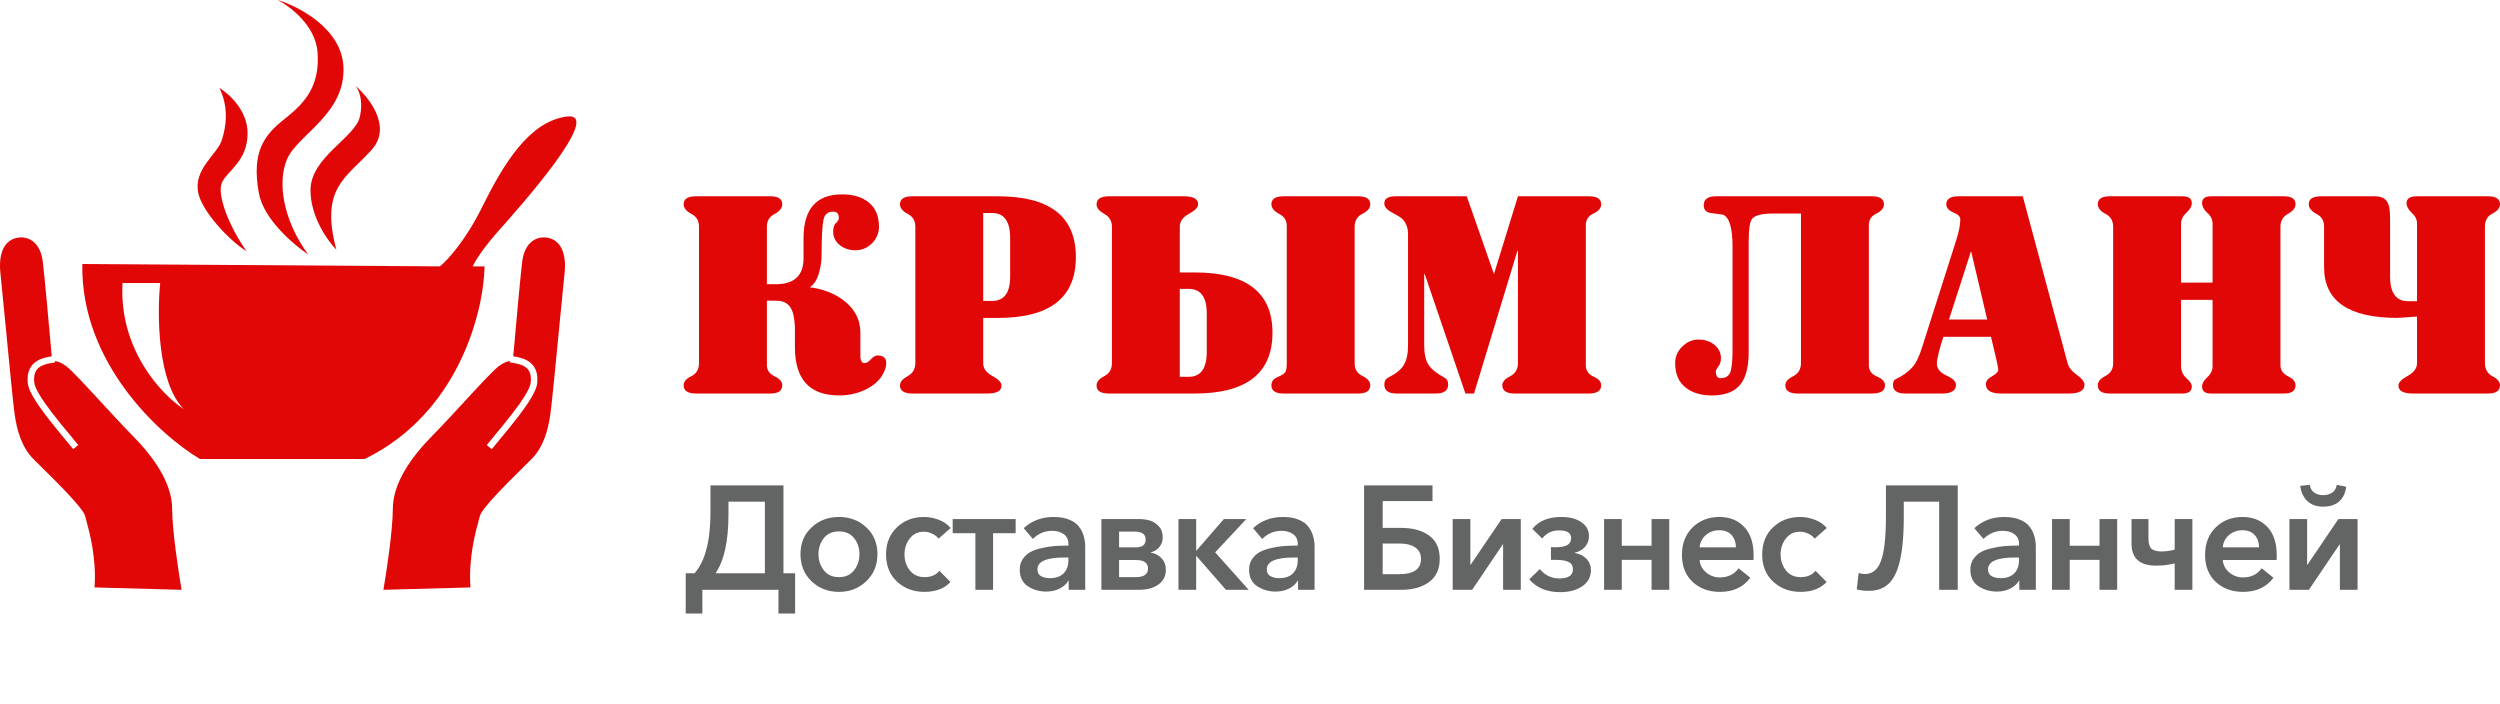 <svg width="373" height="105" viewBox="0 0 373 105" fill="none" xmlns="http://www.w3.org/2000/svg">
<path d="M38.605 28.742C39.303 32.745 43.869 36.548 45.975 37.968C42.114 32.645 41.412 27.086 42.816 23.774C44.391 20.059 51.59 17.032 51.239 9.935C50.958 4.258 44.571 0.946 41.412 0C43.284 0.946 47.098 3.832 47.379 7.806C47.73 12.774 45.624 15.258 42.465 17.742C39.307 20.226 37.552 22.71 38.605 28.742Z" fill="#E20707"/>
<path d="M46.326 28.387C46.326 32.361 48.9 35.957 50.186 37.258C47.73 28.032 51.59 26.613 55.451 22.355C58.539 18.948 55.1 14.548 52.994 12.774C53.462 13.247 54.257 14.832 53.696 17.387C52.994 20.581 46.326 23.419 46.326 28.387Z" fill="#E20707"/>
<path d="M33.082 20.936C32.38 23.065 28.87 25.194 29.572 28.742C30.122 31.519 34.135 35.839 36.794 37.494C34.135 33.71 32.38 29.097 33.082 27.323C33.784 25.548 36.942 24.129 36.942 19.871C36.942 16.465 34.135 13.957 32.731 13.129C34.135 15.968 33.784 18.806 33.082 20.936Z" fill="#E20707"/>
<path d="M57.205 88C57.673 85.28 58.609 79.058 58.609 75.936C58.609 72.032 61.417 68.129 64.575 64.936C65.887 63.609 67.562 61.793 69.173 60.047C71.441 57.588 73.581 55.267 74.402 54.645C75.144 54.082 75.723 53.902 76.098 53.878L76.062 54.06C76.197 54.087 76.34 54.112 76.487 54.137C77.057 54.236 77.695 54.347 78.238 54.668C78.559 54.858 78.823 55.112 78.995 55.473C79.168 55.836 79.266 56.345 79.186 57.075C79.14 57.493 78.87 58.123 78.392 58.922C77.925 59.703 77.298 60.584 76.608 61.488C75.713 62.66 74.737 63.836 73.885 64.864C73.415 65.43 72.983 65.952 72.623 66.402L73.374 67.017C73.714 66.591 74.136 66.083 74.6 65.523C75.462 64.483 76.469 63.268 77.373 62.085C78.072 61.17 78.724 60.255 79.219 59.428C79.703 58.619 80.075 57.83 80.146 57.183C80.242 56.316 80.135 55.613 79.866 55.048C79.595 54.481 79.18 54.093 78.726 53.824C78.013 53.403 77.145 53.256 76.576 53.159C76.95 48.898 77.648 41.166 77.912 39.032C78.263 36.194 80.017 35.129 81.772 35.484C83.527 35.839 84.58 37.613 84.229 40.806C84.094 42.028 83.806 45.016 83.481 48.379C82.958 53.806 82.34 60.208 82.123 61.742C81.772 64.226 81.07 66.71 79.315 68.484C79.022 68.781 78.619 69.178 78.152 69.639C75.828 71.931 71.887 75.818 71.594 77C71.55 77.179 71.489 77.402 71.418 77.666C70.918 79.502 69.884 83.302 70.191 87.645L57.205 88Z" fill="#E20707"/>
<path d="M27.091 88C26.623 85.28 25.687 79.058 25.687 75.936C25.687 72.032 22.879 68.129 19.721 64.936C18.409 63.609 16.734 61.793 15.123 60.047C12.855 57.588 10.715 55.267 9.894 54.645C9.152 54.082 8.573 53.902 8.198 53.878L8.234 54.06C8.099 54.087 7.956 54.112 7.809 54.137C7.239 54.236 6.601 54.347 6.058 54.668C5.737 54.858 5.472 55.112 5.301 55.473C5.128 55.836 5.03 56.345 5.11 57.075C5.156 57.493 5.426 58.123 5.904 58.922C6.371 59.703 6.998 60.584 7.688 61.488C8.583 62.66 9.559 63.836 10.411 64.864C10.88 65.43 11.313 65.952 11.673 66.402L10.922 67.017C10.582 66.591 10.16 66.083 9.696 65.523C8.834 64.483 7.827 63.268 6.923 62.085C6.224 61.17 5.572 60.255 5.077 59.428C4.593 58.619 4.221 57.83 4.149 57.183C4.054 56.316 4.161 55.613 4.43 55.048C4.701 54.481 5.116 54.093 5.57 53.824C6.283 53.403 7.15 53.256 7.72 53.159C7.346 48.898 6.648 41.166 6.384 39.032C6.033 36.194 4.279 35.129 2.524 35.484C0.769 35.839 -0.284 37.613 0.067 40.806C0.202 42.028 0.49 45.016 0.815 48.379C1.338 53.806 1.956 60.208 2.173 61.742C2.524 64.226 3.226 66.71 4.981 68.484C5.274 68.781 5.677 69.178 6.144 69.639C8.468 71.931 12.409 75.818 12.701 77C12.746 77.179 12.806 77.402 12.878 77.666C13.378 79.502 14.412 83.302 14.105 87.645L27.091 88Z" fill="#E20707"/>
<path fill-rule="evenodd" clip-rule="evenodd" d="M65.628 39.742C66.681 38.914 69.419 35.981 71.945 30.871C75.104 24.484 78.965 18.097 84.58 17.387C90.195 16.677 77.561 30.871 74.402 34.419C71.875 37.258 70.776 39.151 70.542 39.742H72.296C72.179 46.484 68.436 61.671 54.398 68.484H29.831C23.865 64.936 12.003 54.148 12.284 39.387L65.628 39.742ZM18.284 42.226H23.9C23.432 46.839 23.478 57.058 27.409 61.032C24.134 58.903 17.723 52.161 18.284 42.226Z" fill="#E20707"/>
<path d="M104.291 54.177V33.823C104.291 32.924 103.903 32.283 103.125 31.902C102.375 31.493 102 31.016 102 30.471C102 29.681 102.616 29.286 103.849 29.286H114.943C116.122 29.286 116.711 29.681 116.711 30.471C116.711 31.044 116.323 31.534 115.546 31.943C114.795 32.324 114.42 32.951 114.42 33.823V42.406H115.747C118.507 42.406 119.887 41.112 119.887 38.523V35.539C119.887 31.18 121.803 29 125.635 29C127.269 29 128.569 29.381 129.533 30.144C130.605 30.962 131.141 32.188 131.141 33.823C131.141 34.777 130.793 35.608 130.096 36.316C129.399 36.997 128.582 37.338 127.644 37.338C126.76 37.338 126.01 37.106 125.393 36.643C124.67 36.098 124.308 35.403 124.308 34.559C124.308 33.959 124.442 33.537 124.71 33.292C125.005 33.046 125.152 32.788 125.152 32.515C125.152 31.888 124.871 31.575 124.308 31.575C123.745 31.575 123.33 31.793 123.062 32.229C122.741 32.747 122.58 34.708 122.58 38.114C122.58 38.959 122.446 39.845 122.178 40.771C121.883 41.779 121.427 42.474 120.811 42.856C122.848 43.128 124.549 43.796 125.916 44.858C127.551 46.112 128.368 47.706 128.368 49.64V53.074C128.368 53.809 128.582 54.177 129.011 54.177C129.279 54.177 129.587 53.986 129.935 53.605C130.284 53.223 130.619 53.033 130.94 53.033C131.798 53.033 132.226 53.414 132.226 54.177C132.226 54.64 132.079 55.158 131.784 55.73C131.222 56.793 130.27 57.624 128.931 58.223C127.778 58.741 126.532 59 125.192 59C120.798 59 118.6 56.602 118.6 51.806C118.6 49.708 118.6 48.714 118.6 48.823C118.547 47.461 118.332 46.493 117.957 45.921C117.609 45.349 117.073 45.008 116.35 44.899C116.189 44.872 115.546 44.858 114.42 44.858V54.504C114.42 55.212 114.795 55.758 115.546 56.139C116.323 56.493 116.711 56.943 116.711 57.488C116.711 58.305 116.122 58.714 114.943 58.714H103.849C102.616 58.714 102 58.305 102 57.488C102 56.943 102.375 56.493 103.125 56.139C103.903 55.758 104.291 55.103 104.291 54.177Z" fill="#E20707"/>
<path d="M136.565 54.177V33.823C136.565 32.924 136.177 32.283 135.4 31.902C134.649 31.493 134.274 31.016 134.274 30.471C134.274 29.681 134.891 29.286 136.123 29.286H148.905C156.649 29.286 160.521 32.311 160.521 38.36C160.521 44.409 156.649 47.433 148.905 47.433H146.694V54.177C146.694 54.967 147.15 55.608 148.061 56.098C148.972 56.589 149.428 57.065 149.428 57.529C149.428 58.319 148.718 58.714 147.297 58.714H136.123C134.891 58.714 134.274 58.305 134.274 57.488C134.274 56.997 134.649 56.548 135.4 56.139C136.177 55.703 136.565 55.049 136.565 54.177ZM146.694 31.779V44.899H148.021C149.816 44.899 150.714 43.687 150.714 41.262V35.499C150.714 33.019 149.816 31.779 148.021 31.779H146.694Z" fill="#E20707"/>
<path d="M176.027 43.101V56.221H177.353C179.148 56.221 180.046 54.981 180.046 52.501V46.738C180.046 44.313 179.148 43.101 177.353 43.101H176.027ZM176.027 33.823V40.648H178.237C185.982 40.648 189.854 43.646 189.854 49.64C189.854 55.689 185.982 58.714 178.237 58.714H165.455C164.223 58.714 163.606 58.319 163.606 57.529C163.606 56.984 163.982 56.52 164.732 56.139C165.509 55.73 165.898 55.076 165.898 54.177V33.823C165.898 32.951 165.509 32.311 164.732 31.902C163.982 31.466 163.606 31.003 163.606 30.512C163.606 29.695 164.223 29.286 165.455 29.286H176.63C178.05 29.286 178.76 29.681 178.76 30.471C178.76 30.935 178.304 31.411 177.393 31.902C176.482 32.392 176.027 33.033 176.027 33.823ZM202.636 29.286C203.841 29.286 204.444 29.681 204.444 30.471C204.444 31.044 204.056 31.52 203.279 31.902C202.502 32.283 202.113 32.924 202.113 33.823V54.259C202.113 55.103 202.502 55.717 203.279 56.098C204.056 56.48 204.444 56.943 204.444 57.488C204.444 58.305 203.841 58.714 202.636 58.714H191.502C190.296 58.714 189.693 58.305 189.693 57.488C189.693 56.916 190.001 56.507 190.617 56.262C191.341 55.962 191.756 55.648 191.863 55.322C191.944 55.076 191.984 54.736 191.984 54.3V33.7C191.984 32.883 191.595 32.283 190.818 31.902C190.068 31.493 189.693 31.016 189.693 30.471C189.693 29.681 190.296 29.286 191.502 29.286H202.636Z" fill="#E20707"/>
<path d="M226.398 37.42L219.926 58.714H218.64L212.571 40.894H212.49V51.48C212.49 52.788 212.705 53.768 213.133 54.422C213.562 55.076 214.353 55.717 215.505 56.343C215.88 56.534 216.068 56.875 216.068 57.365C216.068 58.264 215.451 58.714 214.219 58.714H208.35C207.144 58.714 206.541 58.264 206.541 57.365C206.541 56.875 206.729 56.534 207.104 56.343C208.256 55.771 209.033 55.144 209.435 54.463C209.864 53.782 210.079 52.788 210.079 51.48V34.926C210.079 33.946 209.77 33.169 209.154 32.597C209.02 32.461 208.457 32.12 207.466 31.575C206.85 31.221 206.541 30.812 206.541 30.349C206.541 29.64 207.091 29.286 208.189 29.286H218.841L222.901 40.894L226.478 29.286H237.049C238.282 29.286 238.898 29.681 238.898 30.471C238.898 31.044 238.51 31.507 237.733 31.861C236.982 32.215 236.607 32.788 236.607 33.578V54.504C236.607 55.267 236.982 55.826 237.733 56.18C238.51 56.507 238.898 56.943 238.898 57.488C238.898 58.305 238.282 58.714 237.049 58.714H225.996C224.763 58.714 224.147 58.305 224.147 57.488C224.147 56.97 224.535 56.52 225.312 56.139C226.089 55.73 226.478 55.076 226.478 54.177V37.42H226.398Z" fill="#E20707"/>
<path d="M279.274 58.714H268.221C266.988 58.714 266.372 58.305 266.372 57.488C266.372 56.97 266.76 56.52 267.538 56.139C268.315 55.73 268.703 55.076 268.703 54.177V31.861H264.483C262.848 31.861 261.817 32.133 261.388 32.678C261.066 33.114 260.905 34.218 260.905 35.989V52.461C260.905 54.613 260.53 56.194 259.78 57.202C258.923 58.401 257.476 59 255.439 59C253.804 59 252.505 58.618 251.54 57.856C250.468 57.038 249.932 55.812 249.932 54.177C249.932 53.223 250.281 52.406 250.977 51.725C251.674 51.016 252.491 50.662 253.429 50.662C254.314 50.662 255.064 50.894 255.68 51.357C256.404 51.902 256.765 52.597 256.765 53.441C256.765 53.932 256.631 54.354 256.363 54.708C256.122 55.035 256.002 55.267 256.002 55.403C256.002 56.084 256.229 56.425 256.685 56.425C257.409 56.425 257.891 56.153 258.132 55.608C258.373 55.035 258.494 53.877 258.494 52.133V36.806C258.494 33.973 258.011 32.379 257.047 32.025C256.457 31.943 255.854 31.861 255.238 31.779C254.541 31.67 254.193 31.289 254.193 30.635C254.193 29.736 254.796 29.286 256.002 29.286H279.274C280.48 29.286 281.083 29.681 281.083 30.471C281.083 31.044 280.708 31.507 279.958 31.861C279.207 32.215 278.832 32.788 278.832 33.578V54.504C278.832 55.267 279.234 55.826 280.038 56.18C280.842 56.507 281.244 56.943 281.244 57.488C281.244 58.305 280.588 58.714 279.274 58.714Z" fill="#E20707"/>
<path d="M289.742 58.714H284.315C283.056 58.714 282.426 58.292 282.426 57.447C282.426 56.984 282.574 56.684 282.868 56.548C283.887 56.084 284.717 55.485 285.361 54.749C285.87 54.177 286.339 53.21 286.767 51.847L291.872 35.826C292.274 34.572 292.475 33.537 292.475 32.719C292.475 32.311 292.127 31.97 291.43 31.698C290.733 31.398 290.385 30.989 290.385 30.471C290.385 29.681 291.001 29.286 292.234 29.286H301.8L308.473 54.136C308.633 54.79 309.116 55.403 309.92 55.975C310.643 56.493 311.005 56.97 311.005 57.406C311.005 58.278 310.228 58.714 308.674 58.714H298.585C297.057 58.714 296.294 58.251 296.294 57.324C296.294 56.861 296.602 56.466 297.218 56.139C297.834 55.785 298.142 55.458 298.142 55.158C298.142 54.831 297.781 53.196 297.057 50.253H289.943C289.3 52.297 288.978 53.618 288.978 54.218C288.978 54.981 289.447 55.58 290.385 56.016C291.35 56.452 291.832 56.916 291.832 57.406C291.832 58.278 291.135 58.714 289.742 58.714ZM294.083 37.461L290.787 47.678H296.494L294.083 37.461Z" fill="#E20707"/>
<path d="M325.412 42.161H330.114V33.373C330.114 32.747 329.846 32.202 329.31 31.738C328.801 31.248 328.547 30.771 328.547 30.308C328.547 29.627 328.989 29.286 329.873 29.286H340.766C341.918 29.286 342.494 29.681 342.494 30.471C342.494 31.016 342.119 31.493 341.369 31.902C340.619 32.311 340.243 32.951 340.243 33.823V54.504C340.243 55.212 340.619 55.758 341.369 56.139C342.119 56.493 342.494 56.943 342.494 57.488C342.494 58.305 341.918 58.714 340.766 58.714H329.873C328.989 58.714 328.547 58.36 328.547 57.651C328.547 57.215 328.801 56.766 329.31 56.303C329.846 55.812 330.114 55.253 330.114 54.627V44.736H325.412V54.586C325.412 55.322 325.679 55.935 326.215 56.425C326.751 56.888 327.019 57.297 327.019 57.651C327.019 58.36 326.55 58.714 325.612 58.714H314.76C313.581 58.714 312.991 58.305 312.991 57.488C312.991 56.943 313.366 56.48 314.117 56.098C314.894 55.717 315.282 55.076 315.282 54.177V33.823C315.282 32.924 314.894 32.283 314.117 31.902C313.366 31.493 312.991 31.016 312.991 30.471C312.991 29.681 313.581 29.286 314.76 29.286H325.612C326.55 29.286 327.019 29.627 327.019 30.308C327.019 30.771 326.751 31.248 326.215 31.738C325.679 32.229 325.412 32.774 325.412 33.373V42.161Z" fill="#E20707"/>
<path d="M371.191 58.714H360.017C358.57 58.714 357.847 58.319 357.847 57.529C357.847 57.065 358.302 56.589 359.213 56.098C360.151 55.58 360.62 54.94 360.62 54.177V47.229C358.878 47.365 357.914 47.433 357.726 47.433C350.411 47.433 346.753 44.913 346.753 39.872V33.823C346.753 32.924 346.364 32.283 345.587 31.902C344.837 31.493 344.462 31.016 344.462 30.471C344.462 29.681 345.078 29.286 346.311 29.286H354.35C355.314 29.286 355.957 29.627 356.279 30.308C356.493 30.744 356.601 31.52 356.601 32.638V41.262C356.601 43.714 357.498 44.94 359.294 44.94H360.62V33.373C360.62 32.747 360.352 32.202 359.816 31.738C359.307 31.248 359.052 30.771 359.052 30.308C359.052 29.627 359.575 29.286 360.62 29.286H371.191C372.397 29.286 373 29.681 373 30.471C373 31.016 372.625 31.48 371.875 31.861C371.124 32.242 370.749 32.897 370.749 33.823V54.177C370.749 55.076 371.124 55.73 371.875 56.139C372.625 56.52 373 56.97 373 57.488C373 58.305 372.397 58.714 371.191 58.714Z" fill="#E20707"/>
<path d="M102.308 91.542V85.536H103.628C105.212 83.732 106.004 80.696 106.004 76.428V72.424H116.894V85.536H118.632V91.542H116.146V88H104.794V91.542H102.308ZM106.752 85.536H114.122V74.844H108.688V76.714C108.688 80.733 108.043 83.673 106.752 85.536ZM119.431 82.676C119.431 81.048 119.981 79.721 121.081 78.694C122.181 77.653 123.545 77.132 125.173 77.132C126.801 77.132 128.165 77.653 129.265 78.694C130.365 79.721 130.915 81.048 130.915 82.676C130.915 84.319 130.358 85.668 129.243 86.724C128.143 87.78 126.786 88.308 125.173 88.308C123.56 88.308 122.196 87.78 121.081 86.724C119.981 85.668 119.431 84.319 119.431 82.676ZM122.907 80.3C122.379 80.975 122.115 81.767 122.115 82.676C122.115 83.585 122.379 84.385 122.907 85.074C123.435 85.763 124.19 86.108 125.173 86.108C126.156 86.108 126.911 85.763 127.439 85.074C127.967 84.385 128.231 83.585 128.231 82.676C128.231 81.767 127.967 80.975 127.439 80.3C126.911 79.625 126.156 79.288 125.173 79.288C124.19 79.288 123.435 79.625 122.907 80.3ZM141.835 78.782L140.031 80.366C139.825 80.073 139.517 79.831 139.107 79.64C138.696 79.435 138.278 79.332 137.853 79.332C136.943 79.332 136.232 79.677 135.719 80.366C135.205 81.041 134.949 81.825 134.949 82.72C134.949 83.629 135.213 84.421 135.741 85.096C136.269 85.771 137.002 86.108 137.941 86.108C138.909 86.108 139.649 85.793 140.163 85.162L141.813 86.834C140.903 87.817 139.605 88.308 137.919 88.308C136.305 88.308 134.949 87.802 133.849 86.79C132.749 85.778 132.199 84.421 132.199 82.72C132.199 81.048 132.741 79.699 133.827 78.672C134.912 77.645 136.254 77.132 137.853 77.132C138.63 77.132 139.385 77.279 140.119 77.572C140.852 77.865 141.424 78.269 141.835 78.782ZM145.528 88V79.552H142.14V77.44H151.534V79.552H148.168V88H145.528ZM159.449 88V86.658H159.383C159.119 87.127 158.687 87.516 158.085 87.824C157.499 88.117 156.839 88.264 156.105 88.264C155.093 88.264 154.177 88 153.355 87.472C152.549 86.929 152.145 86.101 152.145 84.986C152.145 84.385 152.292 83.864 152.585 83.424C152.893 82.969 153.275 82.617 153.729 82.368C154.184 82.119 154.749 81.921 155.423 81.774C156.113 81.613 156.758 81.51 157.359 81.466C157.975 81.422 158.657 81.4 159.405 81.4V81.136C159.405 80.52 159.178 80.043 158.723 79.706C158.269 79.369 157.689 79.2 156.985 79.2C155.871 79.2 154.91 79.603 154.103 80.41L152.739 78.804C153.942 77.689 155.431 77.132 157.205 77.132C158.115 77.132 158.885 77.264 159.515 77.528C160.161 77.777 160.652 78.129 160.989 78.584C161.327 79.024 161.561 79.493 161.693 79.992C161.84 80.476 161.913 81.004 161.913 81.576V88H159.449ZM159.405 83.556V83.182H158.811C156.127 83.182 154.785 83.769 154.785 84.942C154.785 85.411 154.961 85.749 155.313 85.954C155.68 86.159 156.12 86.262 156.633 86.262C157.528 86.262 158.21 86.027 158.679 85.558C159.163 85.074 159.405 84.407 159.405 83.556ZM164.329 88V77.44H169.785C170.416 77.44 170.98 77.506 171.479 77.638C171.992 77.77 172.454 78.056 172.865 78.496C173.276 78.921 173.481 79.486 173.481 80.19C173.481 80.733 173.312 81.209 172.975 81.62C172.652 82.016 172.227 82.28 171.699 82.412V82.456C172.359 82.559 172.894 82.837 173.305 83.292C173.73 83.732 173.943 84.304 173.943 85.008C173.943 85.947 173.576 86.68 172.843 87.208C172.11 87.736 171.142 88 169.939 88H164.329ZM166.969 86.108H169.455C170.672 86.108 171.281 85.683 171.281 84.832C171.281 83.981 170.694 83.556 169.521 83.556H166.969V86.108ZM166.969 81.664H169.477C170.445 81.664 170.929 81.275 170.929 80.498C170.929 79.706 170.379 79.31 169.279 79.31H166.969V81.664ZM175.829 88V77.44H178.469V82.126H178.535L182.605 77.44H185.949L181.307 82.412L186.301 88H182.913L178.535 82.984H178.469V88H175.829ZM193.67 88V86.658H193.604C193.34 87.127 192.908 87.516 192.306 87.824C191.72 88.117 191.06 88.264 190.326 88.264C189.314 88.264 188.398 88 187.576 87.472C186.77 86.929 186.366 86.101 186.366 84.986C186.366 84.385 186.513 83.864 186.806 83.424C187.114 82.969 187.496 82.617 187.95 82.368C188.405 82.119 188.97 81.921 189.644 81.774C190.334 81.613 190.979 81.51 191.58 81.466C192.196 81.422 192.878 81.4 193.626 81.4V81.136C193.626 80.52 193.399 80.043 192.944 79.706C192.49 79.369 191.91 79.2 191.206 79.2C190.092 79.2 189.131 79.603 188.324 80.41L186.96 78.804C188.163 77.689 189.652 77.132 191.426 77.132C192.336 77.132 193.106 77.264 193.736 77.528C194.382 77.777 194.873 78.129 195.21 78.584C195.548 79.024 195.782 79.493 195.914 79.992C196.061 80.476 196.134 81.004 196.134 81.576V88H193.67ZM193.626 83.556V83.182H193.032C190.348 83.182 189.006 83.769 189.006 84.942C189.006 85.411 189.182 85.749 189.534 85.954C189.901 86.159 190.341 86.262 190.854 86.262C191.749 86.262 192.431 86.027 192.9 85.558C193.384 85.074 193.626 84.407 193.626 83.556ZM203.522 88V72.424H213.73V74.756H206.294V78.76H209.044C210.775 78.76 212.168 79.141 213.224 79.904C214.28 80.667 214.808 81.825 214.808 83.38C214.808 84.905 214.28 86.057 213.224 86.834C212.168 87.611 210.782 88 209.066 88H203.522ZM206.294 85.668H208.758C210.929 85.668 212.014 84.905 212.014 83.38C212.014 82.632 211.728 82.067 211.156 81.686C210.599 81.29 209.799 81.092 208.758 81.092H206.294V85.668ZM216.738 88V77.44H219.378V84.26H219.422L224.042 77.44H226.902V88H224.262V81.224H224.218L219.642 88H216.738ZM232.786 88.352C230.806 88.352 229.266 87.714 228.166 86.438L229.75 84.898C230.058 85.309 230.461 85.646 230.96 85.91C231.473 86.174 232.016 86.306 232.588 86.306C233.981 86.306 234.678 85.859 234.678 84.964C234.678 84.421 234.458 84.047 234.018 83.842C233.592 83.637 232.998 83.534 232.236 83.534H231.4V81.642H232.236C233.688 81.642 234.414 81.195 234.414 80.3C234.414 79.523 233.82 79.134 232.632 79.134C231.561 79.134 230.718 79.537 230.102 80.344L228.628 78.914C229.566 77.726 231.004 77.132 232.94 77.132C234.186 77.132 235.184 77.389 235.932 77.902C236.694 78.415 237.076 79.119 237.076 80.014C237.076 80.615 236.878 81.143 236.482 81.598C236.086 82.038 235.58 82.324 234.964 82.456V82.5C235.682 82.632 236.262 82.925 236.702 83.38C237.142 83.835 237.362 84.399 237.362 85.074C237.362 86.101 236.922 86.907 236.042 87.494C235.176 88.066 234.091 88.352 232.786 88.352ZM239.33 88V77.44H241.97V81.422H246.414V77.44H249.054V88H246.414V83.534H241.97V88H239.33ZM253.585 81.664H258.997C258.997 80.931 258.784 80.322 258.359 79.838C257.933 79.354 257.317 79.112 256.511 79.112C255.733 79.112 255.066 79.354 254.509 79.838C253.951 80.322 253.643 80.931 253.585 81.664ZM261.637 82.852C261.637 83.16 261.629 83.395 261.615 83.556H253.585C253.643 84.289 253.966 84.905 254.553 85.404C255.139 85.903 255.821 86.152 256.599 86.152C257.816 86.152 258.747 85.697 259.393 84.788L261.153 86.196C260.111 87.604 258.601 88.308 256.621 88.308C254.963 88.308 253.599 87.809 252.529 86.812C251.473 85.815 250.945 84.473 250.945 82.786C250.945 81.099 251.473 79.735 252.529 78.694C253.585 77.653 254.919 77.132 256.533 77.132C258.058 77.132 259.29 77.623 260.229 78.606C261.167 79.589 261.637 81.004 261.637 82.852ZM272.553 78.782L270.749 80.366C270.544 80.073 270.236 79.831 269.825 79.64C269.415 79.435 268.997 79.332 268.571 79.332C267.662 79.332 266.951 79.677 266.437 80.366C265.924 81.041 265.667 81.825 265.667 82.72C265.667 83.629 265.931 84.421 266.459 85.096C266.987 85.771 267.721 86.108 268.659 86.108C269.627 86.108 270.368 85.793 270.881 85.162L272.531 86.834C271.622 87.817 270.324 88.308 268.637 88.308C267.024 88.308 265.667 87.802 264.567 86.79C263.467 85.778 262.917 84.421 262.917 82.72C262.917 81.048 263.46 79.699 264.545 78.672C265.631 77.645 266.973 77.132 268.571 77.132C269.349 77.132 270.104 77.279 270.837 77.572C271.571 77.865 272.143 78.269 272.553 78.782ZM278.874 88.154C278.126 88.154 277.51 88.081 277.026 87.934L277.312 85.492C277.62 85.595 277.935 85.646 278.258 85.646C279.358 85.646 280.15 85.001 280.634 83.71C281.132 82.419 281.382 80.139 281.382 76.868V72.424H292.096V88H289.324V74.844H284.044V77.242C284.044 81.07 283.64 83.849 282.834 85.58C282.042 87.296 280.722 88.154 278.874 88.154ZM301.281 88V86.658H301.215C300.951 87.127 300.519 87.516 299.917 87.824C299.331 88.117 298.671 88.264 297.937 88.264C296.925 88.264 296.009 88 295.187 87.472C294.381 86.929 293.977 86.101 293.977 84.986C293.977 84.385 294.124 83.864 294.417 83.424C294.725 82.969 295.107 82.617 295.561 82.368C296.016 82.119 296.581 81.921 297.255 81.774C297.945 81.613 298.59 81.51 299.191 81.466C299.807 81.422 300.489 81.4 301.237 81.4V81.136C301.237 80.52 301.01 80.043 300.555 79.706C300.101 79.369 299.521 79.2 298.817 79.2C297.703 79.2 296.742 79.603 295.935 80.41L294.571 78.804C295.774 77.689 297.263 77.132 299.037 77.132C299.947 77.132 300.717 77.264 301.347 77.528C301.993 77.777 302.484 78.129 302.821 78.584C303.159 79.024 303.393 79.493 303.525 79.992C303.672 80.476 303.745 81.004 303.745 81.576V88H301.281ZM301.237 83.556V83.182H300.643C297.959 83.182 296.617 83.769 296.617 84.942C296.617 85.411 296.793 85.749 297.145 85.954C297.512 86.159 297.952 86.262 298.465 86.262C299.36 86.262 300.042 86.027 300.511 85.558C300.995 85.074 301.237 84.407 301.237 83.556ZM306.161 88V77.44H308.801V81.422H313.245V77.44H315.885V88H313.245V83.534H308.801V88H306.161ZM324.464 88V84.062C323.613 84.282 322.682 84.392 321.67 84.392C319.235 84.392 318.018 83.285 318.018 81.07V77.44H320.548V80.322C320.548 81.085 320.702 81.605 321.01 81.884C321.332 82.148 321.838 82.28 322.528 82.28C323.07 82.28 323.716 82.192 324.464 82.016V77.44H327.104V88H324.464ZM331.637 81.664H337.049C337.049 80.931 336.836 80.322 336.411 79.838C335.985 79.354 335.369 79.112 334.563 79.112C333.785 79.112 333.118 79.354 332.561 79.838C332.003 80.322 331.695 80.931 331.637 81.664ZM339.689 82.852C339.689 83.16 339.681 83.395 339.667 83.556H331.637C331.695 84.289 332.018 84.905 332.605 85.404C333.191 85.903 333.873 86.152 334.651 86.152C335.868 86.152 336.799 85.697 337.445 84.788L339.205 86.196C338.163 87.604 336.653 88.308 334.673 88.308C333.015 88.308 331.651 87.809 330.581 86.812C329.525 85.815 328.997 84.473 328.997 82.786C328.997 81.099 329.525 79.735 330.581 78.694C331.637 77.653 332.971 77.132 334.585 77.132C336.11 77.132 337.342 77.623 338.281 78.606C339.219 79.589 339.689 81.004 339.689 82.852ZM346.623 75.592C345.641 75.592 344.856 75.321 344.269 74.778C343.683 74.221 343.323 73.458 343.191 72.49L344.621 72.336C344.695 72.835 344.907 73.216 345.259 73.48C345.626 73.744 346.081 73.876 346.623 73.876C347.166 73.876 347.621 73.744 347.987 73.48C348.354 73.216 348.574 72.835 348.647 72.336L350.055 72.622C349.938 73.561 349.586 74.294 348.999 74.822C348.413 75.335 347.621 75.592 346.623 75.592ZM341.585 88V77.44H344.225V84.26H344.269L348.889 77.44H351.749V88H349.109V81.224H349.065L344.489 88H341.585Z" fill="#0C0E0D" fill-opacity="0.64"/>
</svg>
